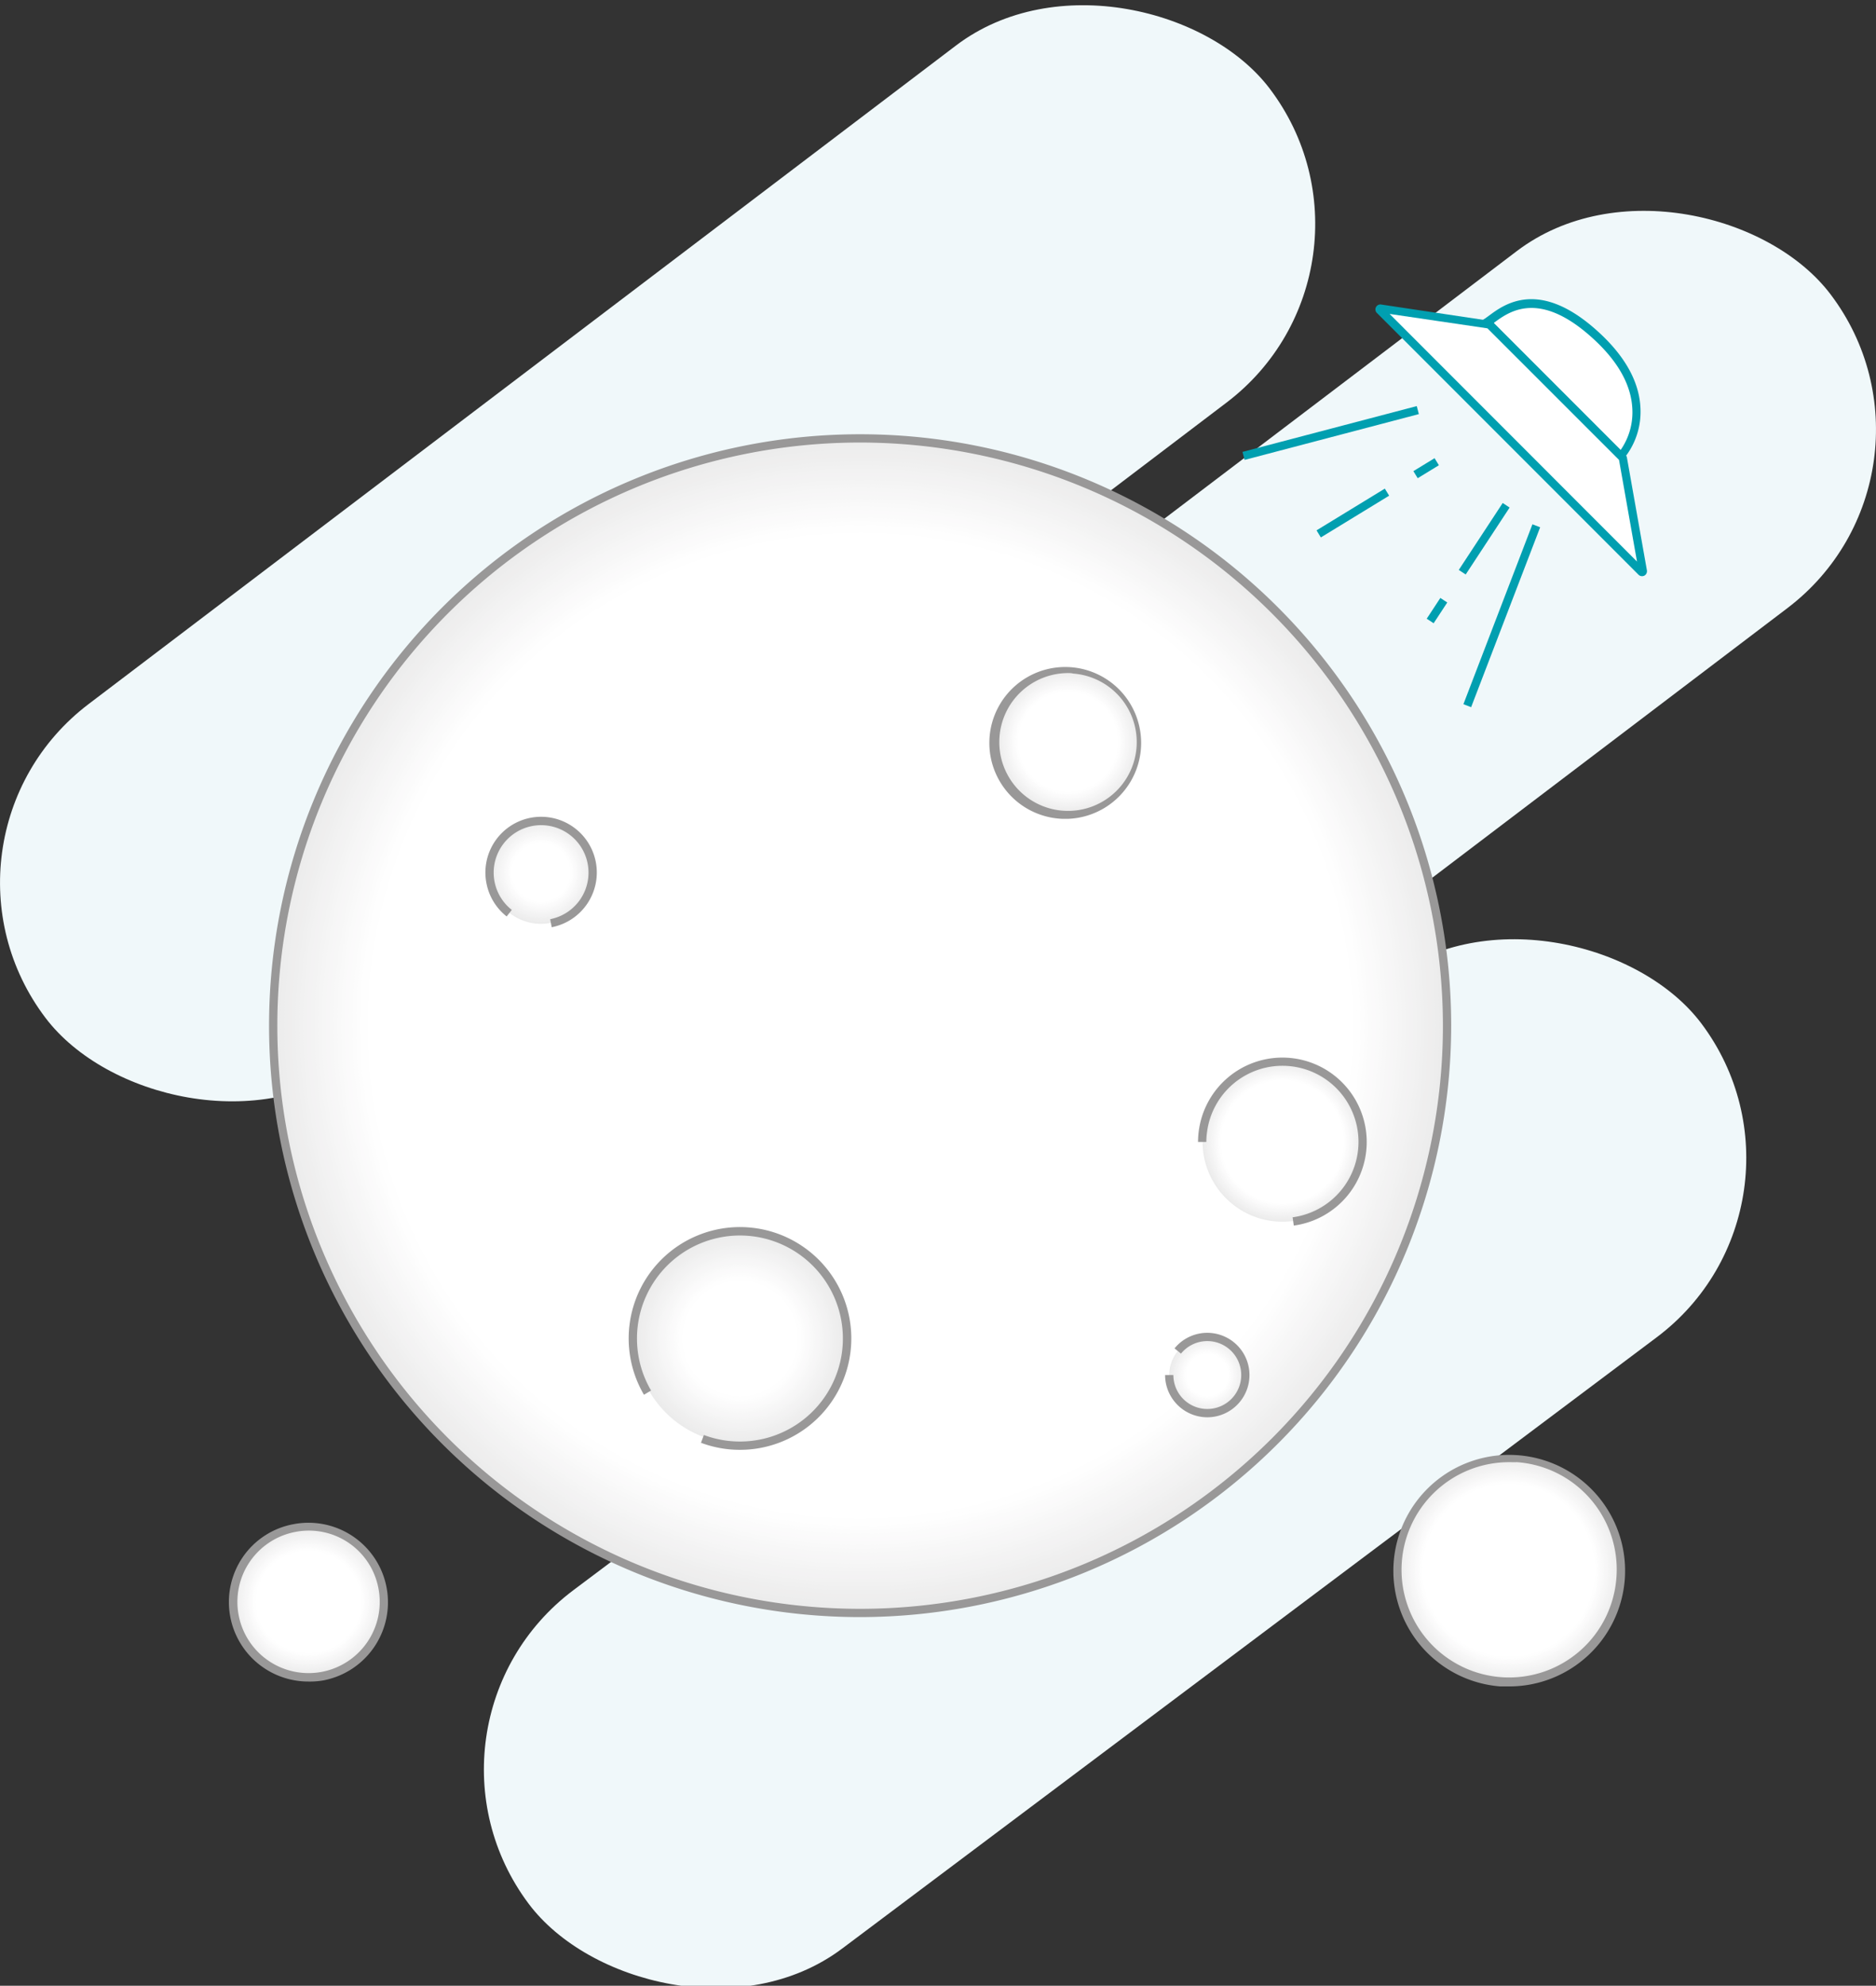 <svg xmlns="http://www.w3.org/2000/svg" viewBox="0 0 226.68 239.8"><rect x="0" y="0" width="226.68" height="239.8" fill="#333333" stroke="none"/><defs><style>.cls-1{fill:#f0f8fa;}.cls-2{fill:#ebebeb;}.cls-3{fill:#ececec;}.cls-4{fill:#ededed;}.cls-5{fill:#eee;}.cls-6{fill:#efeeee;}.cls-7{fill:#efefef;}.cls-8{fill:#f0f0f0;}.cls-9{fill:#f1f1f1;}.cls-10{fill:#f2f2f2;}.cls-11{fill:#f3f2f3;}.cls-12{fill:#f3f3f3;}.cls-13{fill:#f4f4f4;}.cls-14{fill:#f5f5f5;}.cls-15{fill:#f6f6f6;}.cls-16{fill:#f7f6f7;}.cls-17{fill:#f7f7f7;}.cls-18{fill:#f8f8f8;}.cls-19{fill:#f9f9f9;}.cls-20{fill:#fafafa;}.cls-21{fill:#fbfafb;}.cls-22{fill:#fbfbfb;}.cls-23{fill:#fcfcfc;}.cls-24{fill:#fdfdfd;}.cls-25{fill:#fefefe;}.cls-26{fill:#fff;}.cls-27{fill:#999898;}.cls-28{fill:#009fb0;}</style></defs><g id="Layer_2" data-name="Layer 2"><g id="Layer_1-2" data-name="Layer 1"><g id="No_notifications" data-name="No notifications"><g id="Background"><rect class="cls-1" x="-13.37" y="39.76" width="185.67" height="54.11" rx="27.06" transform="translate(-24.23 61.62) rotate(-37.19)"/><rect class="cls-1" x="41.57" y="68.9" width="199.94" height="54.11" rx="27.06" transform="translate(-29.22 105.07) rotate(-37.19)"/><rect class="cls-1" x="46.49" y="148.51" width="177.14" height="54.11" rx="27.06" transform="matrix(0.8, -0.6, 0.6, 0.8, -78.65, 117.34)"/></g><g id="No_nitification" data-name="No nitification"><circle class="cls-2" cx="103.93" cy="123.86" r="70.92"/><circle class="cls-3" cx="103.93" cy="123.86" r="70.47"/><circle class="cls-4" cx="103.93" cy="123.86" r="70.01"/><circle class="cls-5" cx="103.93" cy="123.86" r="69.55"/><circle class="cls-6" cx="103.93" cy="123.86" r="69.1"/><circle class="cls-7" cx="103.93" cy="123.86" r="68.64"/><circle class="cls-8" cx="103.93" cy="123.86" r="68.19"/><circle class="cls-9" cx="103.93" cy="123.86" r="67.73"/><circle class="cls-10" cx="103.93" cy="123.86" r="67.28"/><circle class="cls-11" cx="103.93" cy="123.86" r="66.82"/><circle class="cls-12" cx="103.93" cy="123.86" r="66.37"/><circle class="cls-13" cx="103.93" cy="123.86" r="65.91"/><circle class="cls-14" cx="103.93" cy="123.86" r="65.45"/><circle class="cls-15" cx="103.93" cy="123.86" r="65"/><circle class="cls-16" cx="103.93" cy="123.86" r="64.54"/><circle class="cls-17" cx="103.93" cy="123.86" r="64.09"/><circle class="cls-18" cx="103.93" cy="123.86" r="63.63"/><circle class="cls-19" cx="103.93" cy="123.86" r="63.18"/><circle class="cls-20" cx="103.93" cy="123.86" r="62.72"/><circle class="cls-21" cx="103.93" cy="123.86" r="62.27"/><circle class="cls-22" cx="103.93" cy="123.86" r="61.81"/><circle class="cls-23" cx="103.93" cy="123.86" r="61.35"/><circle class="cls-24" cx="103.93" cy="123.86" r="60.9"/><circle class="cls-25" cx="103.93" cy="123.86" r="60.44"/><circle class="cls-25" cx="103.93" cy="123.86" r="59.99"/><circle class="cls-26" cx="103.93" cy="123.86" r="59.53"/><path class="cls-27" d="M103.93,195.28a71.42,71.42,0,1,1,71.42-71.42A71.5,71.5,0,0,1,103.93,195.28Zm0-141.84a70.42,70.42,0,1,0,70.42,70.42A70.5,70.5,0,0,0,103.93,53.44Z"/><ellipse class="cls-2" cx="182.32" cy="189.61" rx="13.52" ry="13.53"/><ellipse class="cls-3" cx="182.32" cy="189.61" rx="13.4" ry="13.41"/><ellipse class="cls-4" cx="182.32" cy="189.61" rx="13.28" ry="13.29"/><ellipse class="cls-5" cx="182.32" cy="189.61" rx="13.15" ry="13.16"/><ellipse class="cls-6" cx="182.32" cy="189.61" rx="13.03" ry="13.04"/><ellipse class="cls-7" cx="182.32" cy="189.61" rx="12.91" ry="12.91"/><ellipse class="cls-8" cx="182.32" cy="189.61" rx="12.78" ry="12.79"/><ellipse class="cls-9" cx="182.32" cy="189.61" rx="12.66" ry="12.67"/><ellipse class="cls-10" cx="182.32" cy="189.61" rx="12.53" ry="12.54"/><ellipse class="cls-11" cx="182.32" cy="189.61" rx="12.41" ry="12.42"/><ellipse class="cls-12" cx="182.32" cy="189.61" rx="12.29" ry="12.3"/><ellipse class="cls-13" cx="182.32" cy="189.61" rx="12.16" ry="12.17"/><ellipse class="cls-14" cx="182.32" cy="189.61" rx="12.04" ry="12.05"/><ellipse class="cls-15" cx="182.32" cy="189.61" rx="11.91" ry="11.92"/><ellipse class="cls-16" cx="182.32" cy="189.61" rx="11.79" ry="11.8"/><ellipse class="cls-17" cx="182.32" cy="189.61" rx="11.67" ry="11.68"/><ellipse class="cls-18" cx="182.32" cy="189.61" rx="11.54" ry="11.55"/><ellipse class="cls-19" cx="182.32" cy="189.61" rx="11.42" ry="11.43"/><ellipse class="cls-20" cx="182.32" cy="189.61" rx="11.3" ry="11.3"/><ellipse class="cls-21" cx="182.32" cy="189.61" rx="11.17" ry="11.18"/><ellipse class="cls-22" cx="182.32" cy="189.61" rx="11.05" ry="11.06"/><ellipse class="cls-23" cx="182.32" cy="189.61" rx="10.92" ry="10.93"/><ellipse class="cls-24" cx="182.32" cy="189.61" rx="10.8" ry="10.81"/><ellipse class="cls-25" cx="182.32" cy="189.61" rx="10.68" ry="10.68"/><ellipse class="cls-25" cx="182.32" cy="189.61" rx="10.55" ry="10.56"/><ellipse class="cls-26" cx="182.32" cy="189.61" rx="10.43" ry="10.44"/><path class="cls-27" d="M182.36,203.65c-.36,0-.72,0-1.08,0a14,14,0,1,1,15.05-13h0a14,14,0,0,1-14,13Zm-.05-27.08a13,13,0,1,0,13,14h0a13,13,0,0,0-12-14C183,176.58,182.64,176.57,182.31,176.57Z"/><ellipse class="cls-2" cx="37.28" cy="193.45" rx="9.26" ry="8.92"/><ellipse class="cls-3" cx="37.28" cy="193.45" rx="9.14" ry="8.81"/><ellipse class="cls-4" cx="37.28" cy="193.45" rx="9.03" ry="8.7"/><ellipse class="cls-5" cx="37.28" cy="193.45" rx="8.92" ry="8.59"/><ellipse class="cls-6" cx="37.28" cy="193.45" rx="8.8" ry="8.48"/><ellipse class="cls-7" cx="37.28" cy="193.45" rx="8.69" ry="8.37"/><ellipse class="cls-8" cx="37.28" cy="193.45" rx="8.58" ry="8.26"/><ellipse class="cls-9" cx="37.28" cy="193.45" rx="8.46" ry="8.15"/><ellipse class="cls-10" cx="37.28" cy="193.45" rx="8.35" ry="8.04"/><ellipse class="cls-11" cx="37.28" cy="193.45" rx="8.23" ry="7.93"/><ellipse class="cls-12" cx="37.28" cy="193.45" rx="8.12" ry="7.82"/><ellipse class="cls-13" cx="37.28" cy="193.45" rx="8.01" ry="7.71"/><ellipse class="cls-14" cx="37.28" cy="193.45" rx="7.89" ry="7.6"/><ellipse class="cls-15" cx="37.28" cy="193.45" rx="7.78" ry="7.49"/><ellipse class="cls-16" cx="37.28" cy="193.45" rx="7.66" ry="7.38"/><ellipse class="cls-17" cx="37.28" cy="193.45" rx="7.55" ry="7.28"/><ellipse class="cls-18" cx="37.28" cy="193.45" rx="7.44" ry="7.17"/><ellipse class="cls-19" cx="37.28" cy="193.45" rx="7.32" ry="7.06"/><ellipse class="cls-20" cx="37.28" cy="193.45" rx="7.21" ry="6.95"/><ellipse class="cls-21" cx="37.28" cy="193.45" rx="7.09" ry="6.84"/><ellipse class="cls-22" cx="37.28" cy="193.45" rx="6.98" ry="6.73"/><ellipse class="cls-23" cx="37.28" cy="193.45" rx="6.87" ry="6.62"/><ellipse class="cls-24" cx="37.28" cy="193.45" rx="6.75" ry="6.51"/><ellipse class="cls-25" cx="37.28" cy="193.45" rx="6.64" ry="6.4"/><ellipse class="cls-25" cx="37.28" cy="193.45" rx="6.52" ry="6.29"/><ellipse class="cls-26" cx="37.28" cy="193.45" rx="6.41" ry="6.18"/><path class="cls-27" d="M37.26,203.06a9.6,9.6,0,0,1-7.94-15,9.51,9.51,0,0,1,6.14-4h0a9.6,9.6,0,1,1,3.63,18.86A9.46,9.46,0,0,1,37.26,203.06ZM35.65,185a8.6,8.6,0,1,0,10.08,6.82A8.55,8.55,0,0,0,35.65,185Z"/><ellipse class="cls-2" cx="129.05" cy="89.58" rx="8.61" ry="8.62"/><ellipse class="cls-3" cx="129.05" cy="89.58" rx="8.51" ry="8.51"/><ellipse class="cls-4" cx="129.05" cy="89.58" rx="8.41" ry="8.41"/><ellipse class="cls-5" cx="129.05" cy="89.58" rx="8.3" ry="8.31"/><ellipse class="cls-6" cx="129.05" cy="89.58" rx="8.2" ry="8.21"/><ellipse class="cls-7" cx="129.05" cy="89.58" rx="8.1" ry="8.1"/><ellipse class="cls-8" cx="129.05" cy="89.58" rx="8" ry="8"/><ellipse class="cls-9" cx="129.05" cy="89.58" rx="7.89" ry="7.9"/><ellipse class="cls-10" cx="129.05" cy="89.58" rx="7.79" ry="7.8"/><ellipse class="cls-11" cx="129.05" cy="89.58" rx="7.69" ry="7.69"/><ellipse class="cls-12" cx="129.05" cy="89.58" rx="7.59" ry="7.59"/><ellipse class="cls-13" cx="129.05" cy="89.58" rx="7.48" ry="7.49"/><ellipse class="cls-14" cx="129.05" cy="89.58" rx="7.38" ry="7.39"/><ellipse class="cls-15" cx="129.05" cy="89.58" rx="7.28" ry="7.28"/><ellipse class="cls-16" cx="129.05" cy="89.58" rx="7.18" ry="7.18"/><ellipse class="cls-17" cx="129.05" cy="89.58" rx="7.07" ry="7.08"/><ellipse class="cls-18" cx="129.05" cy="89.58" rx="6.97" ry="6.98"/><ellipse class="cls-19" cx="129.05" cy="89.58" rx="6.87" ry="6.87"/><ellipse class="cls-20" cx="129.05" cy="89.58" rx="6.77" ry="6.77"/><ellipse class="cls-21" cx="129.05" cy="89.58" rx="6.66" ry="6.67"/><ellipse class="cls-22" cx="129.05" cy="89.58" rx="6.56" ry="6.56"/><ellipse class="cls-23" cx="129.05" cy="89.58" rx="6.46" ry="6.46"/><ellipse class="cls-24" cx="129.05" cy="89.58" rx="6.36" ry="6.36"/><ellipse class="cls-25" cx="129.05" cy="89.58" rx="6.25" ry="6.26"/><ellipse class="cls-25" cx="129.05" cy="89.58" rx="6.15" ry="6.15"/><ellipse class="cls-26" cx="129.05" cy="89.58" rx="6.05" ry="6.05"/><path class="cls-27" d="M129.07,98.88c-.24,0-.48,0-.71,0a9.17,9.17,0,1,1,.71,0Zm0-17.6A8.32,8.32,0,0,0,120.77,89a8.3,8.3,0,0,0,16.56,1.24,8.3,8.3,0,0,0-7.66-8.9C129.46,81.28,129.25,81.28,129,81.28Z"/><ellipse class="cls-2" cx="65.38" cy="105.33" rx="6.22" ry="6.23"/><ellipse class="cls-3" cx="65.38" cy="105.33" rx="6.12" ry="6.12"/><ellipse class="cls-4" cx="65.38" cy="105.33" rx="6.01" ry="6.02"/><ellipse class="cls-5" cx="65.38" cy="105.33" rx="5.91" ry="5.91"/><ellipse class="cls-6" cx="65.38" cy="105.33" rx="5.8" ry="5.8"/><ellipse class="cls-7" cx="65.38" cy="105.33" rx="5.69" ry="5.7"/><ellipse class="cls-8" cx="65.38" cy="105.33" rx="5.59" ry="5.59"/><ellipse class="cls-9" cx="65.38" cy="105.33" rx="5.48" ry="5.48"/><ellipse class="cls-10" cx="65.38" cy="105.33" rx="5.37" ry="5.38"/><circle class="cls-11" cx="65.38" cy="105.33" r="5.27"/><circle class="cls-12" cx="65.38" cy="105.33" r="5.16"/><circle class="cls-13" cx="65.38" cy="105.33" r="5.05"/><circle class="cls-14" cx="65.38" cy="105.33" r="4.95"/><circle class="cls-15" cx="65.38" cy="105.33" r="4.84"/><circle class="cls-16" cx="65.38" cy="105.33" r="4.73"/><circle class="cls-17" cx="65.38" cy="105.33" r="4.63"/><circle class="cls-18" cx="65.38" cy="105.33" r="4.52"/><circle class="cls-19" cx="65.38" cy="105.33" r="4.41"/><circle class="cls-20" cx="65.38" cy="105.33" r="4.31"/><circle class="cls-21" cx="65.38" cy="105.33" r="4.2"/><circle class="cls-22" cx="65.38" cy="105.33" r="4.1"/><circle class="cls-23" cx="65.38" cy="105.33" r="3.99"/><circle class="cls-24" cx="65.38" cy="105.33" r="3.88"/><circle class="cls-25" cx="65.38" cy="105.33" r="3.78"/><circle class="cls-25" cx="65.38" cy="105.33" r="3.67"/><circle class="cls-26" cx="65.38" cy="105.33" r="3.56"/><path class="cls-27" d="M66.67,112l-.19-1a5.73,5.73,0,1,0-4.64-1.12l-.62.79a6.71,6.71,0,0,1-2.44-4,6.73,6.73,0,1,1,7.89,5.3Z"/><ellipse class="cls-2" cx="89.42" cy="161.63" rx="12.68" ry="12.69"/><ellipse class="cls-3" cx="89.42" cy="161.63" rx="12.45" ry="12.46"/><ellipse class="cls-4" cx="89.42" cy="161.63" rx="12.22" ry="12.23"/><ellipse class="cls-5" cx="89.42" cy="161.63" rx="11.99" ry="12"/><ellipse class="cls-6" cx="89.42" cy="161.63" rx="11.77" ry="11.77"/><ellipse class="cls-7" cx="89.42" cy="161.63" rx="11.54" ry="11.55"/><ellipse class="cls-8" cx="89.42" cy="161.63" rx="11.31" ry="11.32"/><ellipse class="cls-9" cx="89.42" cy="161.63" rx="11.08" ry="11.09"/><ellipse class="cls-10" cx="89.42" cy="161.63" rx="10.85" ry="10.86"/><ellipse class="cls-11" cx="89.42" cy="161.63" rx="10.62" ry="10.63"/><ellipse class="cls-12" cx="89.42" cy="161.63" rx="10.4" ry="10.4"/><ellipse class="cls-13" cx="89.42" cy="161.63" rx="10.17" ry="10.18"/><ellipse class="cls-14" cx="89.42" cy="161.63" rx="9.94" ry="9.95"/><ellipse class="cls-15" cx="89.42" cy="161.63" rx="9.71" ry="9.72"/><ellipse class="cls-16" cx="89.42" cy="161.63" rx="9.48" ry="9.49"/><ellipse class="cls-17" cx="89.42" cy="161.63" rx="9.25" ry="9.26"/><ellipse class="cls-18" cx="89.42" cy="161.63" rx="9.03" ry="9.03"/><ellipse class="cls-19" cx="89.42" cy="161.63" rx="8.8" ry="8.8"/><ellipse class="cls-20" cx="89.42" cy="161.63" rx="8.57" ry="8.58"/><ellipse class="cls-21" cx="89.42" cy="161.63" rx="8.34" ry="8.35"/><ellipse class="cls-22" cx="89.42" cy="161.63" rx="8.11" ry="8.12"/><ellipse class="cls-23" cx="89.42" cy="161.63" rx="7.88" ry="7.89"/><ellipse class="cls-24" cx="89.42" cy="161.63" rx="7.66" ry="7.66"/><ellipse class="cls-25" cx="89.42" cy="161.63" rx="7.43" ry="7.43"/><ellipse class="cls-25" cx="89.42" cy="161.63" rx="7.2" ry="7.2"/><ellipse class="cls-26" cx="89.42" cy="161.63" rx="6.97" ry="6.98"/><path class="cls-27" d="M89.4,175.08a13.39,13.39,0,0,1-4.7-.85l.35-.94a12.44,12.44,0,1,0-6.38-5.37l-.86.51a13.45,13.45,0,1,1,11.59,6.65Z"/><circle class="cls-2" cx="145.88" cy="166.05" r="4.6"/><circle class="cls-3" cx="145.88" cy="166.05" r="4.52"/><circle class="cls-4" cx="145.88" cy="166.05" r="4.44"/><circle class="cls-5" cx="145.88" cy="166.05" r="4.36"/><circle class="cls-6" cx="145.88" cy="166.05" r="4.28"/><circle class="cls-7" cx="145.88" cy="166.05" r="4.19"/><circle class="cls-8" cx="145.88" cy="166.05" r="4.11"/><circle class="cls-9" cx="145.88" cy="166.05" r="4.03"/><circle class="cls-10" cx="145.88" cy="166.05" r="3.95"/><circle class="cls-11" cx="145.88" cy="166.05" r="3.87"/><circle class="cls-12" cx="145.88" cy="166.05" r="3.79"/><circle class="cls-13" cx="145.88" cy="166.05" r="3.7"/><circle class="cls-14" cx="145.88" cy="166.05" r="3.62"/><circle class="cls-15" cx="145.88" cy="166.05" r="3.54"/><circle class="cls-16" cx="145.88" cy="166.05" r="3.46"/><circle class="cls-17" cx="145.88" cy="166.05" r="3.38"/><circle class="cls-18" cx="145.88" cy="166.05" r="3.3"/><circle class="cls-19" cx="145.88" cy="166.05" r="3.21"/><circle class="cls-20" cx="145.88" cy="166.05" r="3.13"/><circle class="cls-21" cx="145.88" cy="166.05" r="3.05"/><circle class="cls-22" cx="145.88" cy="166.05" r="2.97"/><circle class="cls-23" cx="145.88" cy="166.05" r="2.89"/><circle class="cls-24" cx="145.88" cy="166.05" r="2.81"/><circle class="cls-25" cx="145.88" cy="166.05" r="2.72"/><circle class="cls-25" cx="145.88" cy="166.05" r="2.64"/><circle class="cls-26" cx="145.88" cy="166.05" r="2.56"/><path class="cls-27" d="M145.88,171.15a5.11,5.11,0,0,1-5.1-5.1h1a4.1,4.1,0,1,0,.92-2.59l-.78-.63a5.1,5.1,0,1,1,4,8.32Z"/><ellipse class="cls-2" cx="154.95" cy="137.88" rx="9.64" ry="9.65"/><ellipse class="cls-3" cx="154.95" cy="137.88" rx="9.55" ry="9.56"/><ellipse class="cls-4" cx="154.95" cy="137.88" rx="9.46" ry="9.47"/><ellipse class="cls-5" cx="154.95" cy="137.88" rx="9.37" ry="9.38"/><ellipse class="cls-6" cx="154.95" cy="137.88" rx="9.29" ry="9.29"/><ellipse class="cls-7" cx="154.95" cy="137.88" rx="9.2" ry="9.2"/><ellipse class="cls-8" cx="154.95" cy="137.88" rx="9.11" ry="9.12"/><ellipse class="cls-9" cx="154.95" cy="137.88" rx="9.02" ry="9.03"/><ellipse class="cls-10" cx="154.95" cy="137.88" rx="8.93" ry="8.94"/><ellipse class="cls-11" cx="154.95" cy="137.88" rx="8.84" ry="8.85"/><ellipse class="cls-12" cx="154.95" cy="137.88" rx="8.76" ry="8.76"/><ellipse class="cls-13" cx="154.95" cy="137.88" rx="8.67" ry="8.67"/><ellipse class="cls-14" cx="154.95" cy="137.88" rx="8.58" ry="8.59"/><ellipse class="cls-15" cx="154.95" cy="137.88" rx="8.49" ry="8.5"/><ellipse class="cls-16" cx="154.95" cy="137.88" rx="8.4" ry="8.41"/><ellipse class="cls-17" cx="154.95" cy="137.88" rx="8.31" ry="8.32"/><ellipse class="cls-18" cx="154.95" cy="137.88" rx="8.23" ry="8.23"/><ellipse class="cls-19" cx="154.95" cy="137.88" rx="8.14" ry="8.14"/><ellipse class="cls-20" cx="154.95" cy="137.88" rx="8.05" ry="8.06"/><ellipse class="cls-21" cx="154.95" cy="137.88" rx="7.96" ry="7.97"/><ellipse class="cls-22" cx="154.95" cy="137.88" rx="7.87" ry="7.88"/><ellipse class="cls-23" cx="154.95" cy="137.88" rx="7.79" ry="7.79"/><ellipse class="cls-24" cx="154.95" cy="137.88" rx="7.7" ry="7.7"/><ellipse class="cls-25" cx="154.95" cy="137.88" rx="7.61" ry="7.61"/><ellipse class="cls-25" cx="154.95" cy="137.88" rx="7.52" ry="7.53"/><ellipse class="cls-26" cx="154.95" cy="137.88" rx="7.43" ry="7.44"/><path class="cls-27" d="M156.33,148l-.14-1a9.19,9.19,0,1,0-10.35-10.24,8.62,8.62,0,0,0-.08,1.14h-1a10.36,10.36,0,0,1,.08-1.25A10.19,10.19,0,1,1,156.33,148Z"/><path class="cls-26" d="M195.87,55.06,179.72,38.91c1.52-1,5.45-5.28,12.94,1.43C200.94,47.76,196.86,54,195.87,55.06Z"/><path class="cls-28" d="M195.88,55.78l-16.95-17,.53-.33.51-.37c1.8-1.33,6-4.44,13,1.85,3.35,3,5.12,6.16,5.25,9.38a8.91,8.91,0,0,1-2,6.06ZM180.5,39l15.33,15.33a7.94,7.94,0,0,0,1.41-4.91c-.12-2.95-1.77-5.87-4.92-8.69-6.41-5.75-10-3.07-11.75-1.79Z"/><path class="cls-26" d="M198.34,69.05,166.7,37.42a.11.11,0,0,1,.09-.18L180,39.18,196.09,55.3,198.51,69A.1.1,0,0,1,198.34,69.05Z"/><path class="cls-28" d="M198.41,69.58a.61.61,0,0,1-.42-.17L166.35,37.77a.6.6,0,0,1,.51-1l13.35,2,16.35,16.35L199,68.88a.62.62,0,0,1-.32.64A.67.67,0,0,1,198.41,69.58Zm-30.5-31.67,29.89,29.9-2.17-12.27-15.9-15.89Zm-.85-.85Z"/><rect class="cls-28" x="149.9" y="51.8" width="21.77" height="1" transform="translate(-8.01 42.56) rotate(-14.72)"/><rect class="cls-28" x="169.83" y="73.86" width="23.27" height="1" transform="translate(47.01 217.12) rotate(-69)"/><rect class="cls-28" x="170.82" y="56.03" width="3" height="1" transform="translate(-4.2 98.13) rotate(-31.42)"/><rect class="cls-28" x="158.63" y="61.44" width="9.67" height="1" transform="translate(-8.32 94.31) rotate(-31.42)"/><rect class="cls-28" x="172.13" y="73.22" width="3" height="1" transform="translate(16.71 178.41) rotate(-56.71)"/><rect class="cls-28" x="174.5" y="64.55" width="9.67" height="1" transform="translate(26.53 179.26) rotate(-56.71)"/></g></g></g></g></svg>